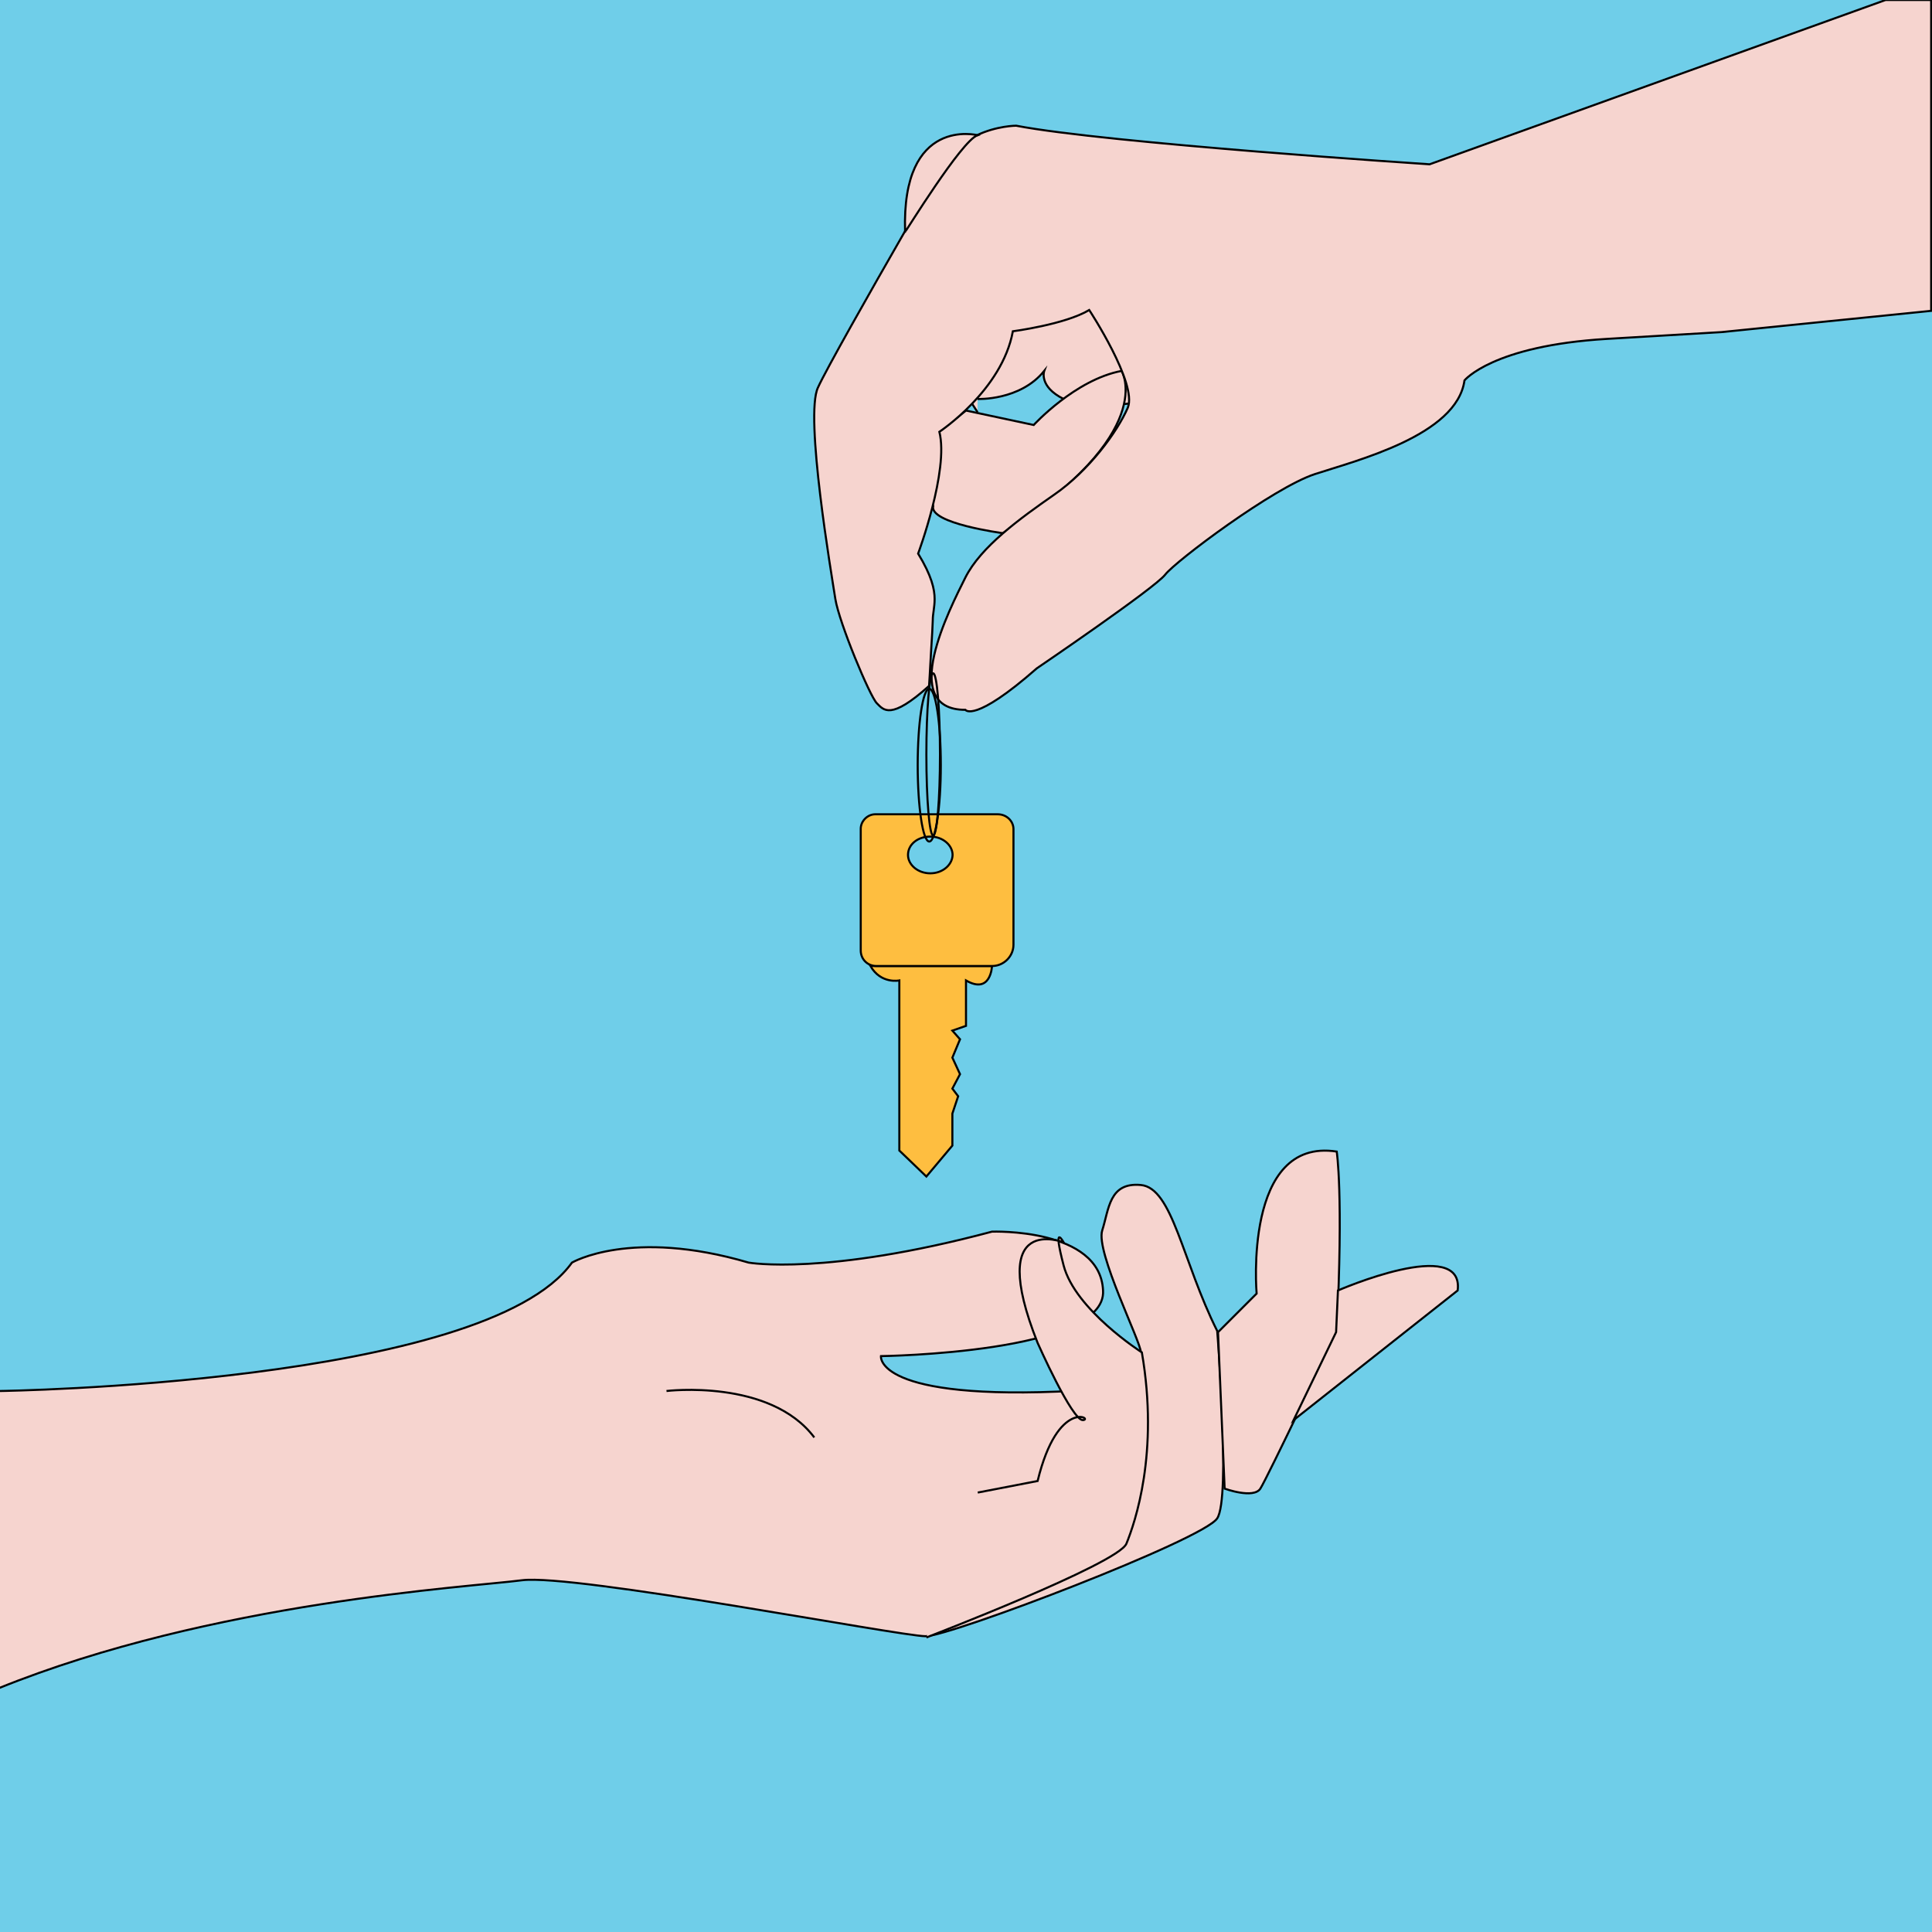 <?xml version="1.0" encoding="utf-8"?>
<!-- Generator: Adobe Illustrator 18.0.0, SVG Export Plug-In . SVG Version: 6.00 Build 0)  -->
<!DOCTYPE svg PUBLIC "-//W3C//DTD SVG 1.1//EN" "http://www.w3.org/Graphics/SVG/1.1/DTD/svg11.dtd">
<svg version="1.1" xmlns="http://www.w3.org/2000/svg" xmlns:xlink="http://www.w3.org/1999/xlink" x="0px" y="0px"
	 viewBox="72 0 936 936" enable-background="new 72 0 936 936" xml:space="preserve">
<g id="Layer_1">
	<g id="Layer_1_1_">
		<rect x="72" y="0" fill="#6FCEE9" width="936" height="936"/>
	</g>
	<g id="Layer_2">
		<path fill="#F6D4CF" stroke="#000000" stroke-miterlimit="10" d="M545.6,193.3c0,0,20.6,0.9,32.3-13.6c0,0-2.8,7.5,9.4,13.6
			c12.6,6.1,49.6,2.3,58-6.6c8.4-8.9-57.1-66.5-57.1-66.5l-60.4,51.9l17.8,27.6"/>
		<path fill="#F6D4CF" stroke="#000000" stroke-miterlimit="10" d="M540,198.9l32.8,7c0,0,20.1-22,42.6-26.2c0,0,18.3,30-57.6,78.6
			c0,0-35.6-4.7-33.7-13.1c0,0-9.4-25.3,2.8-36C540,198.9,540,198.9,540,198.9z"/>
		<path fill="#F6D4CF" stroke="#000000" stroke-miterlimit="10" d="M985.5,0L764.6,79.6c0,0-156.8-10.3-200.3-18.7
			c0,0-9.4,0-19.2,4.7c-6.1,2.8-12.2,7-16.4,14c0,0-8.4,14.5-18.7,33.2c-16.4,28.5-37.9,66.5-41.7,74.9
			c-6.6,13.6,6.6,90.8,8.4,102.5c1.9,11.7,16.8,47.3,20.1,50.5c3.3,3.3,6.6,8.4,25.3-8.4c0,0,0.5-7.5,0.9-15.4
			c0.5-7.5,0.9-15,0.9-16.4c0-3.3,0.9-6.1,0.9-10.3c0-4.7-1.4-11.2-8-22c0,0,15-40.2,10.3-59c0,0,30.4-20.1,35.6-48.7
			c0,0,25.3-3.3,37-10.3c0,0,23.4,35.6,18.7,47.3c-5.1,11.7-18.7,30.4-35.6,42.1c-16.8,11.7-35.6,25.3-43.1,40.2
			c-7.5,15-32.8,64.1,0,64.1c0,0,4.2,6.6,34.6-20.1c0,0,57.1-38.8,62.2-45.4s52.4-42.1,72.5-48.7c20.1-6.6,68.8-18.7,72.5-45.4
			c0,0,13.6-16.8,68.8-20.1c55.7-3.3,55.7-3.3,55.7-3.3l101.6-10.3V0H985.5z"/>
		<path fill="#F6D4CF" stroke="#000000" stroke-miterlimit="10" d="M545.6,65.5c0,0-37-9.4-35.1,46.8
			C510.5,112.8,537.7,68.3,545.6,65.5z"/>
		<path fill="#F6D4CF" stroke="#000000" stroke-miterlimit="10" d="M72,673.9c0,0,234.9-3.3,277.1-62.2c0,0,28.5-16.8,85.6,0
			c0,0,37,6.6,117.9-15c0,0,52.4-1.9,53.8,28.5c1.9,30.4-107.6,31.8-107.6,31.8s-3.3,22,94.1,16.8c0,0,31.8-13.6,31.8-18.7
			s-22-48.7-18.7-59c3.3-10.3,3.3-23.4,18.7-22c15.4,1.4,20.1,37,37,70.7c0,0,6.6,81,0,90.8c-6.6,10.3-129.2,57.1-141.3,57.1
			c-12.2,0-170.4-30.4-195.6-27.1c-25.3,3.3-149.8,10.3-253.7,52.4V673.9H72z"/>
		<path fill="#F6D4CF" stroke="#000000" stroke-miterlimit="10" d="M662.1,645.4l18.7-18.7c0,0-6.6-75.8,38.8-68.8
			c0,0,3.3,20.1,0,87.5c0,0-33.7,70.7-37,75.8c-3.3,5.1-17.3,0-17.3,0L662.1,645.4z"/>
		<path fill="#F6D4CF" stroke="#000000" stroke-miterlimit="10" d="M720.2,625.2c0,0,61.3-26.7,58,0L698.7,688l20.6-42.6
			L720.2,625.2z"/>
		<path fill="#F6D4CF" stroke="#000000" stroke-miterlimit="10" d="M520.8,793.3c0,0,92.7-35.6,96.9-45.4c4.2-10.3,15.9-44,7.5-92.7
			c0,0-32.3-20.6-37.9-42.1c-5.6-21.5,0-11.2,0-11.2s-37.9-15-12.6,48.7c0,0,16.8,37.9,22,37.4s-12.2-10.8-22,29.5l-29,5.6"/>
	</g>
</g>
<g id="Layer_2_1_">
	<path fill="#FEBE40" stroke="#000000" stroke-miterlimit="10" d="M552.6,468c0,0-0.5,14-12.6,7v22l-6.6,2.3l3.7,4.2l-3.7,8.9l3.7,8
		l-3.7,7l2.8,3.7l-2.8,8.4v6.6v8.9l-12.6,15l-13.1-12.6V475c0,0-8.9,1.9-14-7L552.6,468L552.6,468z"/>
	<path fill="#FEBE40" stroke="#000000" stroke-miterlimit="10" d="M555.4,394.5H496c-3.7,0-7,3.3-7,7v59c0,4.2,3.3,7.5,7.5,7.5h56.2
		c5.6,0,10.3-4.7,10.3-10.3v-56.2C562.9,397.8,559.7,394.5,555.4,394.5z M522.7,423.1c-6.1,0-10.8-4.2-10.8-8.9
		c0-5.1,4.7-8.9,10.8-8.9c6.1,0,10.8,4.2,10.8,8.9C533.4,418.9,528.8,423.1,522.7,423.1z"/>
	<path fill="none" stroke="#000000" stroke-miterlimit="10" d="M523.2,316.8"/>
	<ellipse fill="none" stroke="#000000" stroke-miterlimit="10" cx="524.1" cy="365.5" rx="3.3" ry="39.3"/>
	<ellipse fill="none" stroke="#000000" stroke-miterlimit="10" cx="522.2" cy="370.7" rx="5.6" ry="37"/>
	<path fill="#F6D4CF" stroke="#000000" stroke-miterlimit="10" d="M394.9,673.9c0,0,50.1-6.1,71.6,22.5"/>
</g>
</svg>
